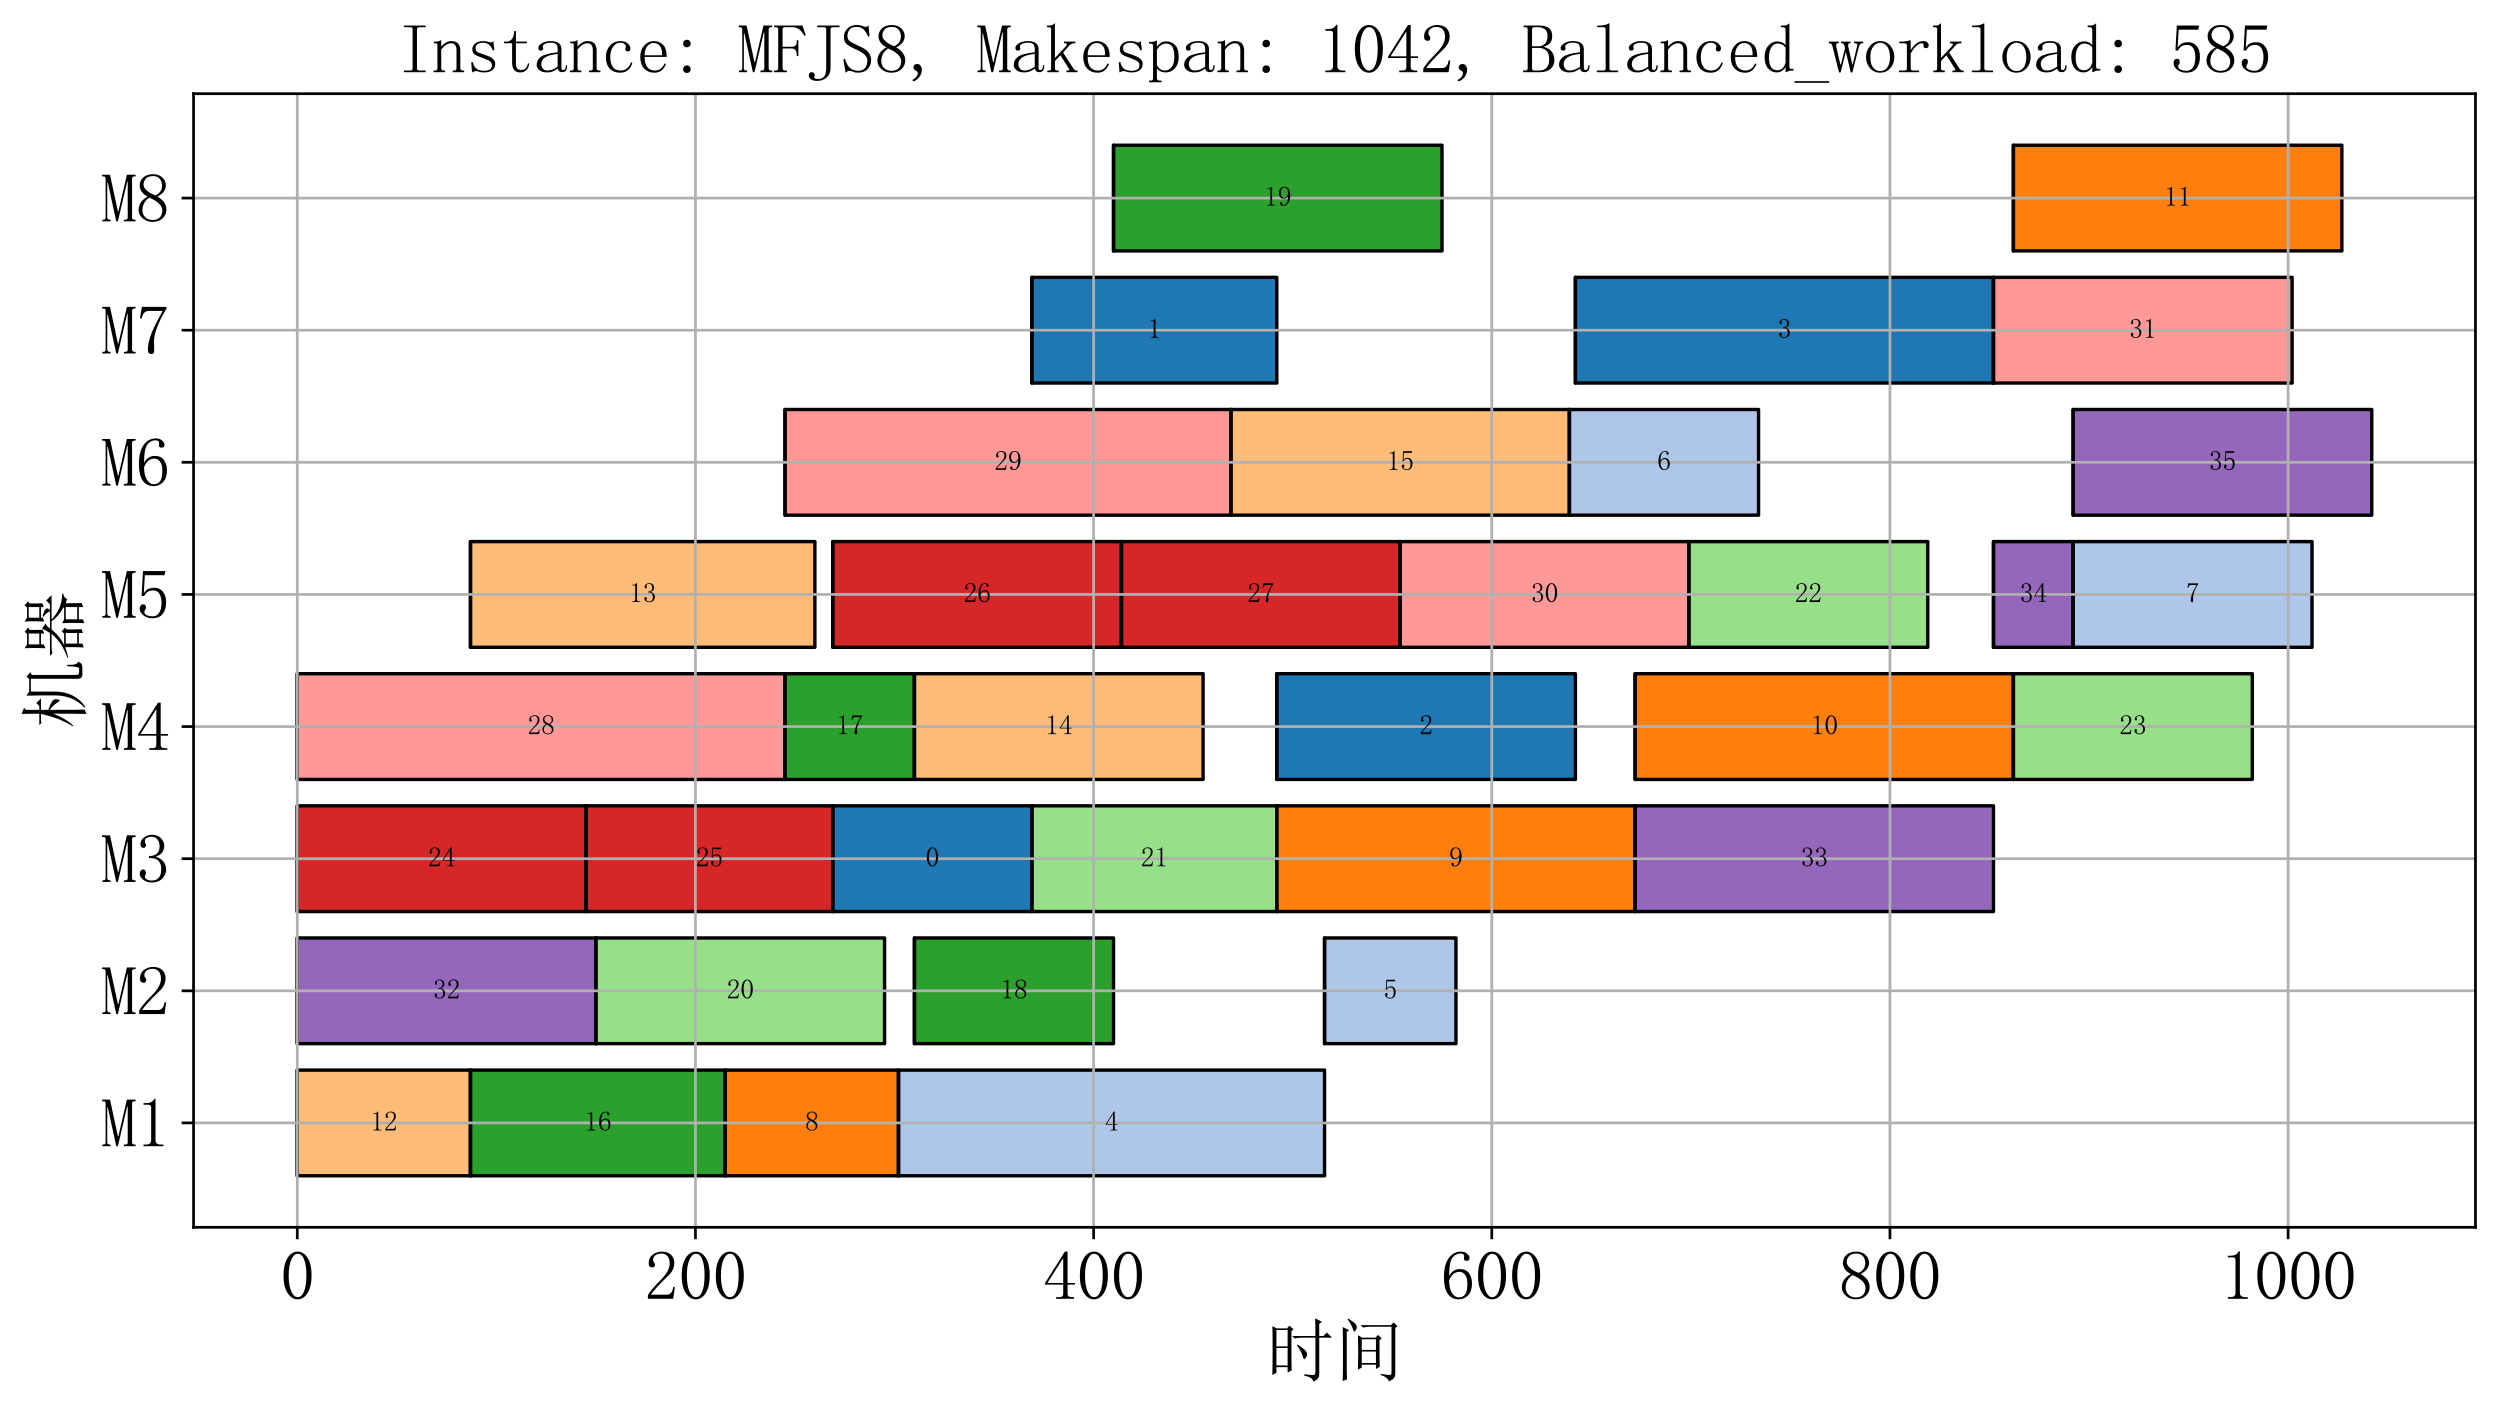 <?xml version="1.0" encoding="utf-8" standalone="no"?>
<!DOCTYPE svg PUBLIC "-//W3C//DTD SVG 1.1//EN"
  "http://www.w3.org/Graphics/SVG/1.1/DTD/svg11.dtd">
<svg xmlns:xlink="http://www.w3.org/1999/xlink" width="733.594pt" height="413.337pt" viewBox="0 0 733.594 413.337" xmlns="http://www.w3.org/2000/svg" version="1.1">
 <defs>
  <style type="text/css">*{stroke-linejoin: round; stroke-linecap: butt}</style>
 </defs>
 <g id="figure_1">
  <g id="patch_1">
   <path d="M 0 413.337 
L 733.594 413.337 
L 733.594 0 
L 0 0 
z
" style="fill: #ffffff"/>
  </g>
  <g id="axes_1">
   <g id="patch_2">
    <path d="M 56.794 360.137 
L 726.394 360.137 
L 726.394 27.497 
L 56.794 27.497 
z
" style="fill: #ffffff"/>
   </g>
   <g id="PolyCollection_1">
    <defs>
     <path id="mf762b3c522" d="M 87.23 -68.32 
L 87.23 -99.335 
L 138.055 -99.335 
L 138.055 -68.32 
z
" style="stroke: #000000"/>
    </defs>
    <g clip-path="url(#p813bbd1f13)">
     <use xlink:href="#mf762b3c522" x="0" y="413.337" style="fill: #ffbb78; stroke: #000000"/>
    </g>
   </g>
   <g id="PolyCollection_2">
    <path d="M 87.23 345.017 
L 87.23 314.001 
L 87.23 314.001 
L 87.23 345.017 
z
" clip-path="url(#p813bbd1f13)" style="fill: url(#hcc5e030f06); stroke: #000000"/>
   </g>
   <g id="PolyCollection_3">
    <defs>
     <path id="md6ef13e584" d="M 138.055 -68.32 
L 138.055 -99.335 
L 212.831 -99.335 
L 212.831 -68.32 
z
" style="stroke: #000000"/>
    </defs>
    <g clip-path="url(#p813bbd1f13)">
     <use xlink:href="#md6ef13e584" x="0" y="413.337" style="fill: #2ca02c; stroke: #000000"/>
    </g>
   </g>
   <g id="PolyCollection_4">
    <path d="M 138.055 345.017 
L 138.055 314.001 
L 138.055 314.001 
L 138.055 345.017 
z
" clip-path="url(#p813bbd1f13)" style="fill: url(#hcc5e030f06); stroke: #000000"/>
   </g>
   <g id="PolyCollection_5">
    <defs>
     <path id="mbcc083da38" d="M 212.831 -68.32 
L 212.831 -99.335 
L 263.656 -99.335 
L 263.656 -68.32 
z
" style="stroke: #000000"/>
    </defs>
    <g clip-path="url(#p813bbd1f13)">
     <use xlink:href="#mbcc083da38" x="0" y="413.337" style="fill: #ff7f0e; stroke: #000000"/>
    </g>
   </g>
   <g id="PolyCollection_6">
    <path d="M 212.831 345.017 
L 212.831 314.001 
L 212.831 314.001 
L 212.831 345.017 
z
" clip-path="url(#p813bbd1f13)" style="fill: url(#hcc5e030f06); stroke: #000000"/>
   </g>
   <g id="PolyCollection_7">
    <defs>
     <path id="m9d09e575b6" d="M 263.656 -68.32 
L 263.656 -99.335 
L 388.673 -99.335 
L 388.673 -68.32 
z
" style="stroke: #000000"/>
    </defs>
    <g clip-path="url(#p813bbd1f13)">
     <use xlink:href="#m9d09e575b6" x="0" y="413.337" style="fill: #aec7e8; stroke: #000000"/>
    </g>
   </g>
   <g id="PolyCollection_8">
    <path d="M 263.656 345.017 
L 263.656 314.001 
L 263.656 314.001 
L 263.656 345.017 
z
" clip-path="url(#p813bbd1f13)" style="fill: url(#hcc5e030f06); stroke: #000000"/>
   </g>
   <g id="PolyCollection_9">
    <defs>
     <path id="mab5d087923" d="M 87.23 -107.089 
L 87.23 -138.105 
L 174.859 -138.105 
L 174.859 -107.089 
z
" style="stroke: #000000"/>
    </defs>
    <g clip-path="url(#p813bbd1f13)">
     <use xlink:href="#mab5d087923" x="0" y="413.337" style="fill: #9467bd; stroke: #000000"/>
    </g>
   </g>
   <g id="PolyCollection_10">
    <path d="M 87.23 306.248 
L 87.23 275.232 
L 87.23 275.232 
L 87.23 306.248 
z
" clip-path="url(#p813bbd1f13)" style="fill: url(#hcc5e030f06); stroke: #000000"/>
   </g>
   <g id="PolyCollection_11">
    <defs>
     <path id="m4a0ee57be8" d="M 174.859 -107.089 
L 174.859 -138.105 
L 259.567 -138.105 
L 259.567 -107.089 
z
" style="stroke: #000000"/>
    </defs>
    <g clip-path="url(#p813bbd1f13)">
     <use xlink:href="#m4a0ee57be8" x="0" y="413.337" style="fill: #98df8a; stroke: #000000"/>
    </g>
   </g>
   <g id="PolyCollection_12">
    <path d="M 174.859 306.248 
L 174.859 275.232 
L 174.859 275.232 
L 174.859 306.248 
z
" clip-path="url(#p813bbd1f13)" style="fill: url(#hcc5e030f06); stroke: #000000"/>
   </g>
   <g id="PolyCollection_13">
    <defs>
     <path id="m29071caca5" d="M 268.329 -107.089 
L 268.329 -138.105 
L 326.749 -138.105 
L 326.749 -107.089 
z
" style="stroke: #000000"/>
    </defs>
    <g clip-path="url(#p813bbd1f13)">
     <use xlink:href="#m29071caca5" x="0" y="413.337" style="fill: #2ca02c; stroke: #000000"/>
    </g>
   </g>
   <g id="PolyCollection_14">
    <path d="M 268.329 306.248 
L 268.329 275.232 
L 268.329 275.232 
L 268.329 306.248 
z
" clip-path="url(#p813bbd1f13)" style="fill: url(#hcc5e030f06); stroke: #000000"/>
   </g>
   <g id="PolyCollection_15">
    <defs>
     <path id="m7b7d5d4f21" d="M 388.673 -107.089 
L 388.673 -138.105 
L 427.229 -138.105 
L 427.229 -107.089 
z
" style="stroke: #000000"/>
    </defs>
    <g clip-path="url(#p813bbd1f13)">
     <use xlink:href="#m7b7d5d4f21" x="0" y="413.337" style="fill: #aec7e8; stroke: #000000"/>
    </g>
   </g>
   <g id="PolyCollection_16">
    <path d="M 388.673 306.248 
L 388.673 275.232 
L 388.673 275.232 
L 388.673 306.248 
z
" clip-path="url(#p813bbd1f13)" style="fill: url(#hcc5e030f06); stroke: #000000"/>
   </g>
   <g id="PolyCollection_17">
    <defs>
     <path id="mdc8a509d87" d="M 87.23 -145.858 
L 87.23 -176.874 
L 171.938 -176.874 
L 171.938 -145.858 
z
" style="stroke: #000000"/>
    </defs>
    <g clip-path="url(#p813bbd1f13)">
     <use xlink:href="#mdc8a509d87" x="0" y="413.337" style="fill: #d62728; stroke: #000000"/>
    </g>
   </g>
   <g id="PolyCollection_18">
    <path d="M 87.23 267.478 
L 87.23 236.463 
L 87.23 236.463 
L 87.23 267.478 
z
" clip-path="url(#p813bbd1f13)" style="fill: url(#hcc5e030f06); stroke: #000000"/>
   </g>
   <g id="PolyCollection_19">
    <defs>
     <path id="m63411b114e" d="M 171.938 -145.858 
L 171.938 -176.874 
L 244.378 -176.874 
L 244.378 -145.858 
z
" style="stroke: #000000"/>
    </defs>
    <g clip-path="url(#p813bbd1f13)">
     <use xlink:href="#m63411b114e" x="0" y="413.337" style="fill: #d62728; stroke: #000000"/>
    </g>
   </g>
   <g id="PolyCollection_20">
    <path d="M 171.938 267.478 
L 171.938 236.463 
L 171.938 236.463 
L 171.938 267.478 
z
" clip-path="url(#p813bbd1f13)" style="fill: url(#hcc5e030f06); stroke: #000000"/>
   </g>
   <g id="PolyCollection_21">
    <defs>
     <path id="m63f6ac99c4" d="M 244.378 -145.858 
L 244.378 -176.874 
L 302.797 -176.874 
L 302.797 -145.858 
z
" style="stroke: #000000"/>
    </defs>
    <g clip-path="url(#p813bbd1f13)">
     <use xlink:href="#m63f6ac99c4" x="0" y="413.337" style="fill: #1f77b4; stroke: #000000"/>
    </g>
   </g>
   <g id="PolyCollection_22">
    <path d="M 244.378 267.478 
L 244.378 236.463 
L 244.378 236.463 
L 244.378 267.478 
z
" clip-path="url(#p813bbd1f13)" style="fill: url(#hcc5e030f06); stroke: #000000"/>
   </g>
   <g id="PolyCollection_23">
    <defs>
     <path id="m259bd6616a" d="M 302.797 -145.858 
L 302.797 -176.874 
L 374.652 -176.874 
L 374.652 -145.858 
z
" style="stroke: #000000"/>
    </defs>
    <g clip-path="url(#p813bbd1f13)">
     <use xlink:href="#m259bd6616a" x="0" y="413.337" style="fill: #98df8a; stroke: #000000"/>
    </g>
   </g>
   <g id="PolyCollection_24">
    <path d="M 302.797 267.478 
L 302.797 236.463 
L 302.797 236.463 
L 302.797 267.478 
z
" clip-path="url(#p813bbd1f13)" style="fill: url(#hcc5e030f06); stroke: #000000"/>
   </g>
   <g id="PolyCollection_25">
    <defs>
     <path id="m71d937e344" d="M 374.652 -145.858 
L 374.652 -176.874 
L 479.807 -176.874 
L 479.807 -145.858 
z
" style="stroke: #000000"/>
    </defs>
    <g clip-path="url(#p813bbd1f13)">
     <use xlink:href="#m71d937e344" x="0" y="413.337" style="fill: #ff7f0e; stroke: #000000"/>
    </g>
   </g>
   <g id="PolyCollection_26">
    <path d="M 374.652 267.478 
L 374.652 236.463 
L 374.652 236.463 
L 374.652 267.478 
z
" clip-path="url(#p813bbd1f13)" style="fill: url(#hcc5e030f06); stroke: #000000"/>
   </g>
   <g id="PolyCollection_27">
    <defs>
     <path id="mce138c0726" d="M 479.807 -145.858 
L 479.807 -176.874 
L 584.961 -176.874 
L 584.961 -145.858 
z
" style="stroke: #000000"/>
    </defs>
    <g clip-path="url(#p813bbd1f13)">
     <use xlink:href="#mce138c0726" x="0" y="413.337" style="fill: #9467bd; stroke: #000000"/>
    </g>
   </g>
   <g id="PolyCollection_28">
    <path d="M 479.807 267.478 
L 479.807 236.463 
L 479.807 236.463 
L 479.807 267.478 
z
" clip-path="url(#p813bbd1f13)" style="fill: url(#hcc5e030f06); stroke: #000000"/>
   </g>
   <g id="PolyCollection_29">
    <defs>
     <path id="m15e04ee682" d="M 87.23 -184.628 
L 87.23 -215.643 
L 230.357 -215.643 
L 230.357 -184.628 
z
" style="stroke: #000000"/>
    </defs>
    <g clip-path="url(#p813bbd1f13)">
     <use xlink:href="#m15e04ee682" x="0" y="413.337" style="fill: #ff9896; stroke: #000000"/>
    </g>
   </g>
   <g id="PolyCollection_30">
    <path d="M 87.23 228.709 
L 87.23 197.694 
L 87.23 197.694 
L 87.23 228.709 
z
" clip-path="url(#p813bbd1f13)" style="fill: url(#hcc5e030f06); stroke: #000000"/>
   </g>
   <g id="PolyCollection_31">
    <defs>
     <path id="m7d8ce35744" d="M 230.357 -184.628 
L 230.357 -215.643 
L 268.329 -215.643 
L 268.329 -184.628 
z
" style="stroke: #000000"/>
    </defs>
    <g clip-path="url(#p813bbd1f13)">
     <use xlink:href="#m7d8ce35744" x="0" y="413.337" style="fill: #2ca02c; stroke: #000000"/>
    </g>
   </g>
   <g id="PolyCollection_32">
    <path d="M 230.357 228.709 
L 230.357 197.694 
L 230.357 197.694 
L 230.357 228.709 
z
" clip-path="url(#p813bbd1f13)" style="fill: url(#hcc5e030f06); stroke: #000000"/>
   </g>
   <g id="PolyCollection_33">
    <defs>
     <path id="m28cd53599c" d="M 268.329 -184.628 
L 268.329 -215.643 
L 353.037 -215.643 
L 353.037 -184.628 
z
" style="stroke: #000000"/>
    </defs>
    <g clip-path="url(#p813bbd1f13)">
     <use xlink:href="#m28cd53599c" x="0" y="413.337" style="fill: #ffbb78; stroke: #000000"/>
    </g>
   </g>
   <g id="PolyCollection_34">
    <path d="M 268.329 228.709 
L 268.329 197.694 
L 268.329 197.694 
L 268.329 228.709 
z
" clip-path="url(#p813bbd1f13)" style="fill: url(#hcc5e030f06); stroke: #000000"/>
   </g>
   <g id="PolyCollection_35">
    <defs>
     <path id="ma05e4d574c" d="M 374.652 -184.628 
L 374.652 -215.643 
L 462.281 -215.643 
L 462.281 -184.628 
z
" style="stroke: #000000"/>
    </defs>
    <g clip-path="url(#p813bbd1f13)">
     <use xlink:href="#ma05e4d574c" x="0" y="413.337" style="fill: #1f77b4; stroke: #000000"/>
    </g>
   </g>
   <g id="PolyCollection_36">
    <path d="M 374.652 228.709 
L 374.652 197.694 
L 374.652 197.694 
L 374.652 228.709 
z
" clip-path="url(#p813bbd1f13)" style="fill: url(#hcc5e030f06); stroke: #000000"/>
   </g>
   <g id="PolyCollection_37">
    <defs>
     <path id="m4feeb0961d" d="M 479.807 -184.628 
L 479.807 -215.643 
L 590.803 -215.643 
L 590.803 -184.628 
z
" style="stroke: #000000"/>
    </defs>
    <g clip-path="url(#p813bbd1f13)">
     <use xlink:href="#m4feeb0961d" x="0" y="413.337" style="fill: #ff7f0e; stroke: #000000"/>
    </g>
   </g>
   <g id="PolyCollection_38">
    <path d="M 479.807 228.709 
L 479.807 197.694 
L 479.807 197.694 
L 479.807 228.709 
z
" clip-path="url(#p813bbd1f13)" style="fill: url(#hcc5e030f06); stroke: #000000"/>
   </g>
   <g id="PolyCollection_39">
    <defs>
     <path id="md65cfb1c81" d="M 590.803 -184.628 
L 590.803 -215.643 
L 660.906 -215.643 
L 660.906 -184.628 
z
" style="stroke: #000000"/>
    </defs>
    <g clip-path="url(#p813bbd1f13)">
     <use xlink:href="#md65cfb1c81" x="0" y="413.337" style="fill: #98df8a; stroke: #000000"/>
    </g>
   </g>
   <g id="PolyCollection_40">
    <path d="M 590.803 228.709 
L 590.803 197.694 
L 590.803 197.694 
L 590.803 228.709 
z
" clip-path="url(#p813bbd1f13)" style="fill: url(#hcc5e030f06); stroke: #000000"/>
   </g>
   <g id="PolyCollection_41">
    <defs>
     <path id="m15b405cc11" d="M 138.055 -223.397 
L 138.055 -254.412 
L 239.12 -254.412 
L 239.12 -223.397 
z
" style="stroke: #000000"/>
    </defs>
    <g clip-path="url(#p813bbd1f13)">
     <use xlink:href="#m15b405cc11" x="0" y="413.337" style="fill: #ffbb78; stroke: #000000"/>
    </g>
   </g>
   <g id="PolyCollection_42">
    <path d="M 138.055 189.94 
L 138.055 158.925 
L 138.055 158.925 
L 138.055 189.94 
z
" clip-path="url(#p813bbd1f13)" style="fill: url(#hcc5e030f06); stroke: #000000"/>
   </g>
   <g id="PolyCollection_43">
    <defs>
     <path id="m24ec8be1c7" d="M 244.378 -223.397 
L 244.378 -254.412 
L 329.085 -254.412 
L 329.085 -223.397 
z
" style="stroke: #000000"/>
    </defs>
    <g clip-path="url(#p813bbd1f13)">
     <use xlink:href="#m24ec8be1c7" x="0" y="413.337" style="fill: #d62728; stroke: #000000"/>
    </g>
   </g>
   <g id="PolyCollection_44">
    <path d="M 244.378 189.94 
L 244.378 158.925 
L 244.378 158.925 
L 244.378 189.94 
z
" clip-path="url(#p813bbd1f13)" style="fill: url(#hcc5e030f06); stroke: #000000"/>
   </g>
   <g id="PolyCollection_45">
    <defs>
     <path id="maa65caecaa" d="M 329.085 -223.397 
L 329.085 -254.412 
L 410.872 -254.412 
L 410.872 -223.397 
z
" style="stroke: #000000"/>
    </defs>
    <g clip-path="url(#p813bbd1f13)">
     <use xlink:href="#maa65caecaa" x="0" y="413.337" style="fill: #d62728; stroke: #000000"/>
    </g>
   </g>
   <g id="PolyCollection_46">
    <path d="M 329.085 189.94 
L 329.085 158.925 
L 329.085 158.925 
L 329.085 189.94 
z
" clip-path="url(#p813bbd1f13)" style="fill: url(#hcc5e030f06); stroke: #000000"/>
   </g>
   <g id="PolyCollection_47">
    <defs>
     <path id="m3e07410e2d" d="M 410.872 -223.397 
L 410.872 -254.412 
L 495.58 -254.412 
L 495.58 -223.397 
z
" style="stroke: #000000"/>
    </defs>
    <g clip-path="url(#p813bbd1f13)">
     <use xlink:href="#m3e07410e2d" x="0" y="413.337" style="fill: #ff9896; stroke: #000000"/>
    </g>
   </g>
   <g id="PolyCollection_48">
    <path d="M 410.872 189.94 
L 410.872 158.925 
L 410.872 158.925 
L 410.872 189.94 
z
" clip-path="url(#p813bbd1f13)" style="fill: url(#hcc5e030f06); stroke: #000000"/>
   </g>
   <g id="PolyCollection_49">
    <defs>
     <path id="m0c6ee798c3" d="M 495.58 -223.397 
L 495.58 -254.412 
L 565.683 -254.412 
L 565.683 -223.397 
z
" style="stroke: #000000"/>
    </defs>
    <g clip-path="url(#p813bbd1f13)">
     <use xlink:href="#m0c6ee798c3" x="0" y="413.337" style="fill: #98df8a; stroke: #000000"/>
    </g>
   </g>
   <g id="PolyCollection_50">
    <path d="M 495.58 189.94 
L 495.58 158.925 
L 495.58 158.925 
L 495.58 189.94 
z
" clip-path="url(#p813bbd1f13)" style="fill: url(#hcc5e030f06); stroke: #000000"/>
   </g>
   <g id="PolyCollection_51">
    <defs>
     <path id="m1ecc0c98f1" d="M 584.961 -223.397 
L 584.961 -254.412 
L 608.329 -254.412 
L 608.329 -223.397 
z
" style="stroke: #000000"/>
    </defs>
    <g clip-path="url(#p813bbd1f13)">
     <use xlink:href="#m1ecc0c98f1" x="0" y="413.337" style="fill: #9467bd; stroke: #000000"/>
    </g>
   </g>
   <g id="PolyCollection_52">
    <path d="M 584.961 189.94 
L 584.961 158.925 
L 584.961 158.925 
L 584.961 189.94 
z
" clip-path="url(#p813bbd1f13)" style="fill: url(#hcc5e030f06); stroke: #000000"/>
   </g>
   <g id="PolyCollection_53">
    <defs>
     <path id="m2cdf471905" d="M 608.329 -223.397 
L 608.329 -254.412 
L 678.432 -254.412 
L 678.432 -223.397 
z
" style="stroke: #000000"/>
    </defs>
    <g clip-path="url(#p813bbd1f13)">
     <use xlink:href="#m2cdf471905" x="0" y="413.337" style="fill: #aec7e8; stroke: #000000"/>
    </g>
   </g>
   <g id="PolyCollection_54">
    <path d="M 608.329 189.94 
L 608.329 158.925 
L 608.329 158.925 
L 608.329 189.94 
z
" clip-path="url(#p813bbd1f13)" style="fill: url(#hcc5e030f06); stroke: #000000"/>
   </g>
   <g id="PolyCollection_55">
    <defs>
     <path id="m671046a605" d="M 230.357 -262.166 
L 230.357 -293.182 
L 361.216 -293.182 
L 361.216 -262.166 
z
" style="stroke: #000000"/>
    </defs>
    <g clip-path="url(#p813bbd1f13)">
     <use xlink:href="#m671046a605" x="0" y="413.337" style="fill: #ff9896; stroke: #000000"/>
    </g>
   </g>
   <g id="PolyCollection_56">
    <path d="M 230.357 151.171 
L 230.357 120.155 
L 230.357 120.155 
L 230.357 151.171 
z
" clip-path="url(#p813bbd1f13)" style="fill: url(#hcc5e030f06); stroke: #000000"/>
   </g>
   <g id="PolyCollection_57">
    <defs>
     <path id="ma045c5c950" d="M 361.216 -262.166 
L 361.216 -293.182 
L 460.528 -293.182 
L 460.528 -262.166 
z
" style="stroke: #000000"/>
    </defs>
    <g clip-path="url(#p813bbd1f13)">
     <use xlink:href="#ma045c5c950" x="0" y="413.337" style="fill: #ffbb78; stroke: #000000"/>
    </g>
   </g>
   <g id="PolyCollection_58">
    <path d="M 361.216 151.171 
L 361.216 120.155 
L 361.216 120.155 
L 361.216 151.171 
z
" clip-path="url(#p813bbd1f13)" style="fill: url(#hcc5e030f06); stroke: #000000"/>
   </g>
   <g id="PolyCollection_59">
    <defs>
     <path id="me3445f9824" d="M 460.528 -262.166 
L 460.528 -293.182 
L 516.026 -293.182 
L 516.026 -262.166 
z
" style="stroke: #000000"/>
    </defs>
    <g clip-path="url(#p813bbd1f13)">
     <use xlink:href="#me3445f9824" x="0" y="413.337" style="fill: #aec7e8; stroke: #000000"/>
    </g>
   </g>
   <g id="PolyCollection_60">
    <path d="M 460.528 151.171 
L 460.528 120.155 
L 460.528 120.155 
L 460.528 151.171 
z
" clip-path="url(#p813bbd1f13)" style="fill: url(#hcc5e030f06); stroke: #000000"/>
   </g>
   <g id="PolyCollection_61">
    <defs>
     <path id="md26bfaac50" d="M 608.329 -262.166 
L 608.329 -293.182 
L 695.957 -293.182 
L 695.957 -262.166 
z
" style="stroke: #000000"/>
    </defs>
    <g clip-path="url(#p813bbd1f13)">
     <use xlink:href="#md26bfaac50" x="0" y="413.337" style="fill: #9467bd; stroke: #000000"/>
    </g>
   </g>
   <g id="PolyCollection_62">
    <path d="M 608.329 151.171 
L 608.329 120.155 
L 608.329 120.155 
L 608.329 151.171 
z
" clip-path="url(#p813bbd1f13)" style="fill: url(#hcc5e030f06); stroke: #000000"/>
   </g>
   <g id="PolyCollection_63">
    <defs>
     <path id="m9d1d4b9db8" d="M 302.797 -300.935 
L 302.797 -331.951 
L 374.652 -331.951 
L 374.652 -300.935 
z
" style="stroke: #000000"/>
    </defs>
    <g clip-path="url(#p813bbd1f13)">
     <use xlink:href="#m9d1d4b9db8" x="0" y="413.337" style="fill: #1f77b4; stroke: #000000"/>
    </g>
   </g>
   <g id="PolyCollection_64">
    <path d="M 302.797 112.401 
L 302.797 81.386 
L 302.797 81.386 
L 302.797 112.401 
z
" clip-path="url(#p813bbd1f13)" style="fill: url(#hcc5e030f06); stroke: #000000"/>
   </g>
   <g id="PolyCollection_65">
    <defs>
     <path id="m3114015cbe" d="M 462.281 -300.935 
L 462.281 -331.951 
L 584.961 -331.951 
L 584.961 -300.935 
z
" style="stroke: #000000"/>
    </defs>
    <g clip-path="url(#p813bbd1f13)">
     <use xlink:href="#m3114015cbe" x="0" y="413.337" style="fill: #1f77b4; stroke: #000000"/>
    </g>
   </g>
   <g id="PolyCollection_66">
    <path d="M 462.281 112.401 
L 462.281 81.386 
L 462.281 81.386 
L 462.281 112.401 
z
" clip-path="url(#p813bbd1f13)" style="fill: url(#hcc5e030f06); stroke: #000000"/>
   </g>
   <g id="PolyCollection_67">
    <defs>
     <path id="m2639698a7a" d="M 584.961 -300.935 
L 584.961 -331.951 
L 672.59 -331.951 
L 672.59 -300.935 
z
" style="stroke: #000000"/>
    </defs>
    <g clip-path="url(#p813bbd1f13)">
     <use xlink:href="#m2639698a7a" x="0" y="413.337" style="fill: #ff9896; stroke: #000000"/>
    </g>
   </g>
   <g id="PolyCollection_68">
    <path d="M 584.961 112.401 
L 584.961 81.386 
L 584.961 81.386 
L 584.961 112.401 
z
" clip-path="url(#p813bbd1f13)" style="fill: url(#hcc5e030f06); stroke: #000000"/>
   </g>
   <g id="PolyCollection_69">
    <defs>
     <path id="m6dcdf7be3e" d="M 326.749 -339.705 
L 326.749 -370.72 
L 423.14 -370.72 
L 423.14 -339.705 
z
" style="stroke: #000000"/>
    </defs>
    <g clip-path="url(#p813bbd1f13)">
     <use xlink:href="#m6dcdf7be3e" x="0" y="413.337" style="fill: #2ca02c; stroke: #000000"/>
    </g>
   </g>
   <g id="PolyCollection_70">
    <path d="M 326.749 73.632 
L 326.749 42.617 
L 326.749 42.617 
L 326.749 73.632 
z
" clip-path="url(#p813bbd1f13)" style="fill: url(#hcc5e030f06); stroke: #000000"/>
   </g>
   <g id="PolyCollection_71">
    <defs>
     <path id="ma4eef093df" d="M 590.803 -339.705 
L 590.803 -370.72 
L 687.195 -370.72 
L 687.195 -339.705 
z
" style="stroke: #000000"/>
    </defs>
    <g clip-path="url(#p813bbd1f13)">
     <use xlink:href="#ma4eef093df" x="0" y="413.337" style="fill: #ff7f0e; stroke: #000000"/>
    </g>
   </g>
   <g id="PolyCollection_72">
    <path d="M 590.803 73.632 
L 590.803 42.617 
L 590.803 42.617 
L 590.803 73.632 
z
" clip-path="url(#p813bbd1f13)" style="fill: url(#hcc5e030f06); stroke: #000000"/>
   </g>
   <g id="matplotlib.axis_1">
    <g id="xtick_1">
     <g id="line2d_1">
      <path d="M 87.23 360.137 
L 87.23 27.497 
" clip-path="url(#p813bbd1f13)" style="fill: none; stroke: #b0b0b0; stroke-width: 0.8; stroke-linecap: square"/>
     </g>
     <g id="line2d_2">
      <defs>
       <path id="m24e2692002" d="M 0 0 
L 0 3.5 
" style="stroke: #000000; stroke-width: 0.8"/>
      </defs>
      <g>
       <use xlink:href="#m24e2692002" x="87.23" y="360.137" style="stroke: #000000; stroke-width: 0.8"/>
      </g>
     </g>
     <g id="text_1">
      <!-- 0 -->
      <g transform="translate(82.23 381.434) scale(0.2 -0.2)">
       <defs>
        <path id="SimSun-30" d="M 1600 4225 
Q 1250 4225 1012 3687 
Q 775 3150 775 2250 
Q 775 1300 1012 775 
Q 1250 250 1600 250 
Q 1975 250 2187 775 
Q 2400 1300 2400 2250 
Q 2400 3150 2200 3687 
Q 2000 4225 1600 4225 
z
M 1600 50 
Q 1050 50 675 625 
Q 300 1200 300 2250 
Q 300 3225 662 3825 
Q 1025 4425 1600 4425 
Q 2150 4425 2512 3850 
Q 2875 3275 2875 2250 
Q 2875 1225 2512 637 
Q 2150 50 1600 50 
z
" transform="scale(0.016)"/>
       </defs>
       <use xlink:href="#SimSun-30"/>
      </g>
     </g>
    </g>
    <g id="xtick_2">
     <g id="line2d_3">
      <path d="M 204.068 360.137 
L 204.068 27.497 
" clip-path="url(#p813bbd1f13)" style="fill: none; stroke: #b0b0b0; stroke-width: 0.8; stroke-linecap: square"/>
     </g>
     <g id="line2d_4">
      <g>
       <use xlink:href="#m24e2692002" x="204.068" y="360.137" style="stroke: #000000; stroke-width: 0.8"/>
      </g>
     </g>
     <g id="text_2">
      <!-- 200 -->
      <g transform="translate(189.068 381.434) scale(0.2 -0.2)">
       <defs>
        <path id="SimSun-32" d="M 2325 3325 
Q 2325 3775 2125 4012 
Q 1925 4250 1525 4250 
Q 1225 4250 1012 4087 
Q 800 3925 800 3675 
Q 800 3525 900 3425 
Q 975 3325 975 3225 
Q 975 3100 912 3037 
Q 850 2975 725 2975 
Q 575 2975 487 3062 
Q 400 3150 400 3350 
Q 400 3875 775 4150 
Q 1150 4425 1575 4425 
Q 2175 4425 2462 4125 
Q 2750 3825 2750 3375 
Q 2750 3075 2612 2775 
Q 2475 2475 2175 2200 
Q 1450 1500 1062 1062 
Q 675 625 600 475 
L 2075 475 
Q 2300 475 2450 650 
Q 2600 825 2650 1175 
L 2800 1175 
L 2650 100 
L 325 100 
L 325 425 
Q 450 650 737 1000 
Q 1025 1350 1500 1825 
Q 1925 2250 2125 2625 
Q 2325 3000 2325 3325 
z
" transform="scale(0.016)"/>
       </defs>
       <use xlink:href="#SimSun-32"/>
       <use xlink:href="#SimSun-30" x="50"/>
       <use xlink:href="#SimSun-30" x="100"/>
      </g>
     </g>
    </g>
    <g id="xtick_3">
     <g id="line2d_5">
      <path d="M 320.907 360.137 
L 320.907 27.497 
" clip-path="url(#p813bbd1f13)" style="fill: none; stroke: #b0b0b0; stroke-width: 0.8; stroke-linecap: square"/>
     </g>
     <g id="line2d_6">
      <g>
       <use xlink:href="#m24e2692002" x="320.907" y="360.137" style="stroke: #000000; stroke-width: 0.8"/>
      </g>
     </g>
     <g id="text_3">
      <!-- 400 -->
      <g transform="translate(305.907 381.434) scale(0.2 -0.2)">
       <defs>
        <path id="SimSun-34" d="M 2300 575 
Q 2300 400 2400 325 
Q 2500 250 2675 250 
L 2900 250 
L 2900 100 
L 1250 100 
L 1250 250 
L 1525 250 
Q 1725 250 1812 325 
Q 1900 400 1900 575 
L 1900 1400 
L 225 1400 
L 225 1525 
L 2050 4425 
L 2300 4425 
L 2300 1550 
L 2975 1550 
L 2975 1400 
L 2300 1400 
L 2300 575 
z
M 1875 3800 
L 450 1550 
L 1900 1550 
L 1900 3800 
L 1875 3800 
z
" transform="scale(0.016)"/>
       </defs>
       <use xlink:href="#SimSun-34"/>
       <use xlink:href="#SimSun-30" x="50"/>
       <use xlink:href="#SimSun-30" x="100"/>
      </g>
     </g>
    </g>
    <g id="xtick_4">
     <g id="line2d_7">
      <path d="M 437.745 360.137 
L 437.745 27.497 
" clip-path="url(#p813bbd1f13)" style="fill: none; stroke: #b0b0b0; stroke-width: 0.8; stroke-linecap: square"/>
     </g>
     <g id="line2d_8">
      <g>
       <use xlink:href="#m24e2692002" x="437.745" y="360.137" style="stroke: #000000; stroke-width: 0.8"/>
      </g>
     </g>
     <g id="text_4">
      <!-- 600 -->
      <g transform="translate(422.745 381.434) scale(0.2 -0.2)">
       <defs>
        <path id="SimSun-36" d="M 775 1800 
Q 775 1050 1037 637 
Q 1300 225 1675 225 
Q 2050 225 2250 500 
Q 2450 775 2450 1525 
Q 2450 2025 2237 2300 
Q 2025 2575 1725 2575 
Q 1450 2575 1212 2412 
Q 975 2250 775 1800 
z
M 1750 2825 
Q 2350 2825 2612 2425 
Q 2875 2025 2875 1525 
Q 2875 775 2512 412 
Q 2150 50 1675 50 
Q 1000 50 650 562 
Q 300 1075 300 2050 
Q 300 3200 725 3812 
Q 1150 4425 1875 4425 
Q 2225 4425 2437 4225 
Q 2650 4025 2650 3875 
Q 2650 3725 2587 3650 
Q 2525 3575 2375 3575 
Q 2250 3575 2187 3637 
Q 2125 3700 2125 3825 
Q 2125 3875 2150 3925 
Q 2150 3975 2150 4025 
Q 2150 4125 2075 4187 
Q 2000 4250 1800 4250 
Q 1375 4250 1075 3862 
Q 775 3475 775 2175 
Q 925 2500 1187 2662 
Q 1450 2825 1750 2825 
z
" transform="scale(0.016)"/>
       </defs>
       <use xlink:href="#SimSun-36"/>
       <use xlink:href="#SimSun-30" x="50"/>
       <use xlink:href="#SimSun-30" x="100"/>
      </g>
     </g>
    </g>
    <g id="xtick_5">
     <g id="line2d_9">
      <path d="M 554.583 360.137 
L 554.583 27.497 
" clip-path="url(#p813bbd1f13)" style="fill: none; stroke: #b0b0b0; stroke-width: 0.8; stroke-linecap: square"/>
     </g>
     <g id="line2d_10">
      <g>
       <use xlink:href="#m24e2692002" x="554.583" y="360.137" style="stroke: #000000; stroke-width: 0.8"/>
      </g>
     </g>
     <g id="text_5">
      <!-- 800 -->
      <g transform="translate(539.583 381.434) scale(0.2 -0.2)">
       <defs>
        <path id="SimSun-38" d="M 625 1125 
Q 625 725 887 475 
Q 1150 225 1550 225 
Q 2025 225 2237 475 
Q 2450 725 2450 1100 
Q 2450 1425 2150 1725 
Q 1850 2025 1250 2275 
Q 950 2075 787 1775 
Q 625 1475 625 1125 
z
M 2825 1175 
Q 2825 700 2475 375 
Q 2125 50 1550 50 
Q 1025 50 650 375 
Q 275 700 275 1125 
Q 275 1550 487 1850 
Q 700 2150 1100 2375 
Q 750 2550 562 2812 
Q 375 3075 375 3400 
Q 375 3825 700 4125 
Q 1025 4425 1600 4425 
Q 2125 4425 2450 4125 
Q 2775 3825 2775 3400 
Q 2775 3100 2587 2837 
Q 2400 2575 2000 2375 
Q 2425 2125 2625 1825 
Q 2825 1525 2825 1175 
z
M 2425 3375 
Q 2425 3725 2225 3987 
Q 2025 4250 1600 4250 
Q 1125 4250 925 4000 
Q 725 3750 725 3475 
Q 725 3200 1012 2937 
Q 1300 2675 1825 2475 
Q 2125 2625 2275 2850 
Q 2425 3075 2425 3375 
z
" transform="scale(0.016)"/>
       </defs>
       <use xlink:href="#SimSun-38"/>
       <use xlink:href="#SimSun-30" x="50"/>
       <use xlink:href="#SimSun-30" x="100"/>
      </g>
     </g>
    </g>
    <g id="xtick_6">
     <g id="line2d_11">
      <path d="M 671.421 360.137 
L 671.421 27.497 
" clip-path="url(#p813bbd1f13)" style="fill: none; stroke: #b0b0b0; stroke-width: 0.8; stroke-linecap: square"/>
     </g>
     <g id="line2d_12">
      <g>
       <use xlink:href="#m24e2692002" x="671.421" y="360.137" style="stroke: #000000; stroke-width: 0.8"/>
      </g>
     </g>
     <g id="text_6">
      <!-- 1000 -->
      <g transform="translate(651.421 381.434) scale(0.2 -0.2)">
       <defs>
        <path id="SimSun-31" d="M 1825 4450 
L 1825 650 
Q 1825 450 1950 350 
Q 2075 250 2300 250 
L 2550 250 
L 2550 100 
L 725 100 
L 725 250 
L 950 250 
Q 1200 250 1312 350 
Q 1425 450 1425 650 
L 1425 3675 
Q 1425 3775 1362 3837 
Q 1300 3900 1175 3900 
L 725 3900 
L 725 4050 
L 950 4050 
Q 1250 4050 1437 4150 
Q 1625 4250 1725 4450 
L 1825 4450 
z
" transform="scale(0.016)"/>
       </defs>
       <use xlink:href="#SimSun-31"/>
       <use xlink:href="#SimSun-30" x="50"/>
       <use xlink:href="#SimSun-30" x="100"/>
       <use xlink:href="#SimSun-30" x="150"/>
      </g>
     </g>
    </g>
    <g id="text_7">
     <!-- 时间 -->
     <g transform="translate(371.594 403.559) scale(0.2 -0.2)">
      <defs>
       <path id="SimSun-65f6" d="M 4500 3600 
Q 4500 4575 4475 5225 
L 5100 4900 
L 4850 4725 
L 4850 3600 
L 5225 3600 
L 5550 3925 
L 6025 3450 
L 4850 3450 
L 4850 100 
Q 4850 -375 4300 -575 
Q 4275 -200 3475 -25 
L 3475 100 
Q 4150 0 4325 25 
Q 4500 50 4500 325 
L 4500 3450 
L 3200 3450 
Q 2875 3450 2600 3375 
L 2375 3600 
L 4500 3600 
z
M 2875 2825 
Q 3525 2375 3637 2200 
Q 3750 2025 3750 1925 
Q 3750 1800 3637 1637 
Q 3525 1475 3475 1475 
Q 3400 1475 3325 1775 
Q 3200 2225 2800 2750 
L 2875 2825 
z
M 925 4150 
L 925 2650 
L 1950 2650 
L 1950 4150 
L 925 4150 
z
M 925 2500 
L 925 900 
L 1950 900 
L 1950 2500 
L 925 2500 
z
M 2300 2000 
Q 2300 800 2325 450 
L 1950 250 
L 1950 750 
L 925 750 
L 925 225 
L 550 25 
Q 575 825 575 2425 
Q 575 4025 550 4500 
L 950 4300 
L 1900 4300 
L 2100 4550 
L 2500 4225 
L 2300 4050 
L 2300 2000 
z
" transform="scale(0.016)"/>
       <path id="SimSun-95f4" d="M 2150 525 
Q 2175 1325 2175 2112 
Q 2175 2900 2150 3675 
L 2525 3450 
L 3750 3450 
L 4000 3700 
L 4325 3375 
L 4125 3200 
Q 4125 1550 4150 775 
L 3800 575 
L 3800 975 
L 2500 975 
L 2500 700 
L 2150 525 
z
M 2500 3300 
L 2500 2325 
L 3800 2325 
L 3800 3300 
L 2500 3300 
z
M 2500 2175 
L 2500 1125 
L 3800 1125 
L 3800 2175 
L 2500 2175 
z
M 1275 5200 
Q 1850 4825 1950 4675 
Q 2050 4525 2050 4425 
Q 2050 4275 1950 4137 
Q 1850 4000 1825 4000 
Q 1750 4000 1675 4275 
Q 1550 4650 1200 5125 
L 1275 5200 
z
M 1125 425 
Q 1125 25 1150 -375 
L 750 -525 
Q 775 -150 775 1950 
Q 775 4050 750 4425 
L 1350 4125 
L 1125 3975 
L 1125 425 
z
M 4225 125 
Q 5025 0 5125 37 
Q 5225 75 5225 250 
L 5225 4450 
L 3225 4450 
Q 2900 4450 2625 4375 
L 2400 4600 
L 5175 4600 
L 5425 4850 
L 5775 4500 
L 5575 4350 
L 5575 225 
Q 5575 -100 5462 -250 
Q 5350 -400 5000 -550 
Q 4800 -125 4225 25 
L 4225 125 
z
" transform="scale(0.016)"/>
      </defs>
      <use xlink:href="#SimSun-65f6"/>
      <use xlink:href="#SimSun-95f4" x="100"/>
     </g>
    </g>
   </g>
   <g id="matplotlib.axis_2">
    <g id="ytick_1">
     <g id="line2d_13">
      <path d="M 56.794 329.509 
L 726.394 329.509 
" clip-path="url(#p813bbd1f13)" style="fill: none; stroke: #b0b0b0; stroke-width: 0.8; stroke-linecap: square"/>
     </g>
     <g id="line2d_14">
      <defs>
       <path id="m47da920452" d="M 0 0 
L -3.5 0 
" style="stroke: #000000; stroke-width: 0.8"/>
      </defs>
      <g>
       <use xlink:href="#m47da920452" x="56.794" y="329.509" style="stroke: #000000; stroke-width: 0.8"/>
      </g>
     </g>
     <g id="text_8">
      <!-- M1 -->
      <g transform="translate(29.794 336.658) scale(0.2 -0.2)">
       <defs>
        <path id="SimSun-4d" d="M 2800 450 
Q 2800 350 2862 300 
Q 2925 250 3025 250 
L 3125 250 
L 3125 100 
L 2050 100 
L 2050 250 
L 2175 250 
Q 2300 250 2350 300 
Q 2400 350 2400 450 
L 2400 3725 
L 2350 3725 
L 1500 100 
L 1350 100 
L 575 3650 
L 525 3650 
L 525 450 
Q 525 350 587 300 
Q 650 250 750 250 
L 825 250 
L 825 100 
L 75 100 
L 75 250 
L 150 250 
Q 275 250 325 300 
Q 375 350 375 450 
L 375 4025 
Q 375 4125 325 4175 
Q 275 4225 150 4225 
L 50 4225 
L 50 4375 
L 775 4375 
L 1500 1025 
L 1550 1025 
L 2325 4375 
L 3125 4375 
L 3125 4225 
L 3025 4225 
Q 2925 4225 2862 4175 
Q 2800 4125 2800 4025 
L 2800 450 
z
" transform="scale(0.016)"/>
       </defs>
       <use xlink:href="#SimSun-4d"/>
       <use xlink:href="#SimSun-31" x="50"/>
      </g>
     </g>
    </g>
    <g id="ytick_2">
     <g id="line2d_15">
      <path d="M 56.794 290.74 
L 726.394 290.74 
" clip-path="url(#p813bbd1f13)" style="fill: none; stroke: #b0b0b0; stroke-width: 0.8; stroke-linecap: square"/>
     </g>
     <g id="line2d_16">
      <g>
       <use xlink:href="#m47da920452" x="56.794" y="290.74" style="stroke: #000000; stroke-width: 0.8"/>
      </g>
     </g>
     <g id="text_9">
      <!-- M2 -->
      <g transform="translate(29.794 297.888) scale(0.2 -0.2)">
       <use xlink:href="#SimSun-4d"/>
       <use xlink:href="#SimSun-32" x="50"/>
      </g>
     </g>
    </g>
    <g id="ytick_3">
     <g id="line2d_17">
      <path d="M 56.794 251.971 
L 726.394 251.971 
" clip-path="url(#p813bbd1f13)" style="fill: none; stroke: #b0b0b0; stroke-width: 0.8; stroke-linecap: square"/>
     </g>
     <g id="line2d_18">
      <g>
       <use xlink:href="#m47da920452" x="56.794" y="251.971" style="stroke: #000000; stroke-width: 0.8"/>
      </g>
     </g>
     <g id="text_10">
      <!-- M3 -->
      <g transform="translate(29.794 259.119) scale(0.2 -0.2)">
       <defs>
        <path id="SimSun-33" d="M 2800 1250 
Q 2800 775 2450 412 
Q 2100 50 1475 50 
Q 1025 50 700 300 
Q 375 550 375 875 
Q 375 1025 475 1137 
Q 575 1250 675 1250 
Q 825 1250 887 1137 
Q 950 1025 950 950 
Q 950 825 900 750 
Q 850 650 850 575 
Q 850 425 1037 325 
Q 1225 225 1450 225 
Q 1900 225 2125 487 
Q 2350 750 2350 1300 
Q 2350 1750 2112 2025 
Q 1875 2300 1225 2300 
L 1225 2475 
Q 1725 2475 1962 2712 
Q 2200 2950 2200 3375 
Q 2200 3725 2012 3987 
Q 1825 4250 1425 4250 
Q 1250 4250 1050 4162 
Q 850 4075 850 3875 
Q 850 3675 900 3625 
Q 950 3575 950 3500 
Q 950 3375 900 3300 
Q 850 3225 725 3225 
Q 625 3225 537 3300 
Q 450 3375 450 3575 
Q 450 3950 775 4187 
Q 1100 4425 1525 4425 
Q 2025 4425 2325 4112 
Q 2625 3800 2625 3450 
Q 2625 3075 2437 2812 
Q 2250 2550 1850 2425 
Q 2400 2225 2600 1900 
Q 2800 1575 2800 1250 
z
" transform="scale(0.016)"/>
       </defs>
       <use xlink:href="#SimSun-4d"/>
       <use xlink:href="#SimSun-33" x="50"/>
      </g>
     </g>
    </g>
    <g id="ytick_4">
     <g id="line2d_19">
      <path d="M 56.794 213.201 
L 726.394 213.201 
" clip-path="url(#p813bbd1f13)" style="fill: none; stroke: #b0b0b0; stroke-width: 0.8; stroke-linecap: square"/>
     </g>
     <g id="line2d_20">
      <g>
       <use xlink:href="#m47da920452" x="56.794" y="213.201" style="stroke: #000000; stroke-width: 0.8"/>
      </g>
     </g>
     <g id="text_11">
      <!-- M4 -->
      <g transform="translate(29.794 220.35) scale(0.2 -0.2)">
       <use xlink:href="#SimSun-4d"/>
       <use xlink:href="#SimSun-34" x="50"/>
      </g>
     </g>
    </g>
    <g id="ytick_5">
     <g id="line2d_21">
      <path d="M 56.794 174.432 
L 726.394 174.432 
" clip-path="url(#p813bbd1f13)" style="fill: none; stroke: #b0b0b0; stroke-width: 0.8; stroke-linecap: square"/>
     </g>
     <g id="line2d_22">
      <g>
       <use xlink:href="#m47da920452" x="56.794" y="174.432" style="stroke: #000000; stroke-width: 0.8"/>
      </g>
     </g>
     <g id="text_12">
      <!-- M5 -->
      <g transform="translate(29.794 181.581) scale(0.2 -0.2)">
       <defs>
        <path id="SimSun-35" d="M 1725 2850 
Q 2200 2850 2500 2487 
Q 2800 2125 2800 1525 
Q 2800 850 2487 450 
Q 2175 50 1525 50 
Q 1075 50 725 312 
Q 375 575 375 950 
Q 375 1100 462 1212 
Q 550 1325 700 1325 
Q 850 1325 900 1225 
Q 950 1125 950 1050 
Q 950 900 875 825 
Q 800 725 800 625 
Q 800 425 1037 325 
Q 1275 225 1550 225 
Q 1950 225 2162 550 
Q 2375 875 2375 1475 
Q 2375 1975 2187 2287 
Q 2000 2600 1625 2600 
Q 1350 2600 1150 2500 
Q 950 2400 775 2075 
L 550 2100 
L 675 4375 
L 2725 4375 
L 2650 4000 
L 850 4000 
L 750 2350 
Q 1000 2700 1237 2775 
Q 1475 2850 1725 2850 
z
" transform="scale(0.016)"/>
       </defs>
       <use xlink:href="#SimSun-4d"/>
       <use xlink:href="#SimSun-35" x="50"/>
      </g>
     </g>
    </g>
    <g id="ytick_6">
     <g id="line2d_23">
      <path d="M 56.794 135.663 
L 726.394 135.663 
" clip-path="url(#p813bbd1f13)" style="fill: none; stroke: #b0b0b0; stroke-width: 0.8; stroke-linecap: square"/>
     </g>
     <g id="line2d_24">
      <g>
       <use xlink:href="#m47da920452" x="56.794" y="135.663" style="stroke: #000000; stroke-width: 0.8"/>
      </g>
     </g>
     <g id="text_13">
      <!-- M6 -->
      <g transform="translate(29.794 142.811) scale(0.2 -0.2)">
       <use xlink:href="#SimSun-4d"/>
       <use xlink:href="#SimSun-36" x="50"/>
      </g>
     </g>
    </g>
    <g id="ytick_7">
     <g id="line2d_25">
      <path d="M 56.794 96.894 
L 726.394 96.894 
" clip-path="url(#p813bbd1f13)" style="fill: none; stroke: #b0b0b0; stroke-width: 0.8; stroke-linecap: square"/>
     </g>
     <g id="line2d_26">
      <g>
       <use xlink:href="#m47da920452" x="56.794" y="96.894" style="stroke: #000000; stroke-width: 0.8"/>
      </g>
     </g>
     <g id="text_14">
      <!-- M7 -->
      <g transform="translate(29.794 104.042) scale(0.2 -0.2)">
       <defs>
        <path id="SimSun-37" d="M 2825 4200 
Q 2300 3350 1987 2537 
Q 1675 1725 1675 1125 
Q 1675 1025 1700 850 
Q 1700 650 1700 400 
Q 1700 200 1637 125 
Q 1575 50 1425 50 
Q 1300 50 1212 137 
Q 1125 225 1125 450 
Q 1125 925 1337 1625 
Q 1550 2325 2475 4000 
L 1225 4000 
Q 950 4000 787 3825 
Q 625 3650 550 3300 
L 400 3325 
L 575 4375 
L 2825 4375 
L 2825 4200 
z
" transform="scale(0.016)"/>
       </defs>
       <use xlink:href="#SimSun-4d"/>
       <use xlink:href="#SimSun-37" x="50"/>
      </g>
     </g>
    </g>
    <g id="ytick_8">
     <g id="line2d_27">
      <path d="M 56.794 58.125 
L 726.394 58.125 
" clip-path="url(#p813bbd1f13)" style="fill: none; stroke: #b0b0b0; stroke-width: 0.8; stroke-linecap: square"/>
     </g>
     <g id="line2d_28">
      <g>
       <use xlink:href="#m47da920452" x="56.794" y="58.125" style="stroke: #000000; stroke-width: 0.8"/>
      </g>
     </g>
     <g id="text_15">
      <!-- M8 -->
      <g transform="translate(29.794 65.273) scale(0.2 -0.2)">
       <use xlink:href="#SimSun-4d"/>
       <use xlink:href="#SimSun-38" x="50"/>
      </g>
     </g>
    </g>
    <g id="text_16">
     <!-- 机器 -->
     <g transform="translate(23.216 213.817) rotate(-90) scale(0.2 -0.2)">
      <defs>
       <path id="SimSun-673a" d="M 3400 4425 
L 3400 2250 
Q 3400 400 2000 -575 
L 1925 -500 
Q 3050 525 3050 2250 
L 3050 3450 
Q 3050 4125 3025 4825 
L 3400 4575 
L 4550 4575 
L 4775 4825 
L 5175 4475 
L 4925 4325 
L 4925 250 
Q 4925 0 5175 0 
L 5475 0 
Q 5600 0 5650 200 
Q 5700 400 5725 1100 
L 5850 1100 
Q 5850 550 5900 362 
Q 5950 175 6150 75 
Q 6000 -225 5837 -262 
Q 5675 -300 5525 -300 
L 5000 -300 
Q 4575 -300 4575 100 
L 4575 4425 
L 3400 4425 
z
M 1725 2700 
Q 1725 50 1750 -500 
L 1350 -675 
Q 1375 425 1375 2375 
Q 1000 1325 275 525 
L 225 600 
Q 975 1775 1350 3500 
L 750 3500 
L 525 3450 
L 325 3650 
L 1375 3650 
Q 1375 4525 1350 5275 
L 1900 5050 
L 1725 4875 
L 1725 3650 
L 2075 3650 
L 2350 3925 
L 2775 3500 
L 1725 3500 
L 1725 2825 
Q 2325 2600 2512 2475 
Q 2700 2350 2700 2150 
Q 2700 2025 2662 1900 
Q 2625 1775 2600 1775 
Q 2525 1775 2375 2025 
Q 2150 2375 1725 2700 
z
" transform="scale(0.016)"/>
       <path id="SimSun-5668" d="M 1475 4625 
L 1475 3650 
L 2475 3650 
L 2475 4625 
L 1475 4625 
z
M 1125 3075 
Q 1150 3575 1150 4062 
Q 1150 4550 1125 5000 
L 1475 4775 
L 2450 4775 
L 2625 5000 
L 3025 4675 
L 2800 4525 
Q 2800 3625 2825 3350 
L 2475 3200 
L 2475 3500 
L 1475 3500 
L 1475 3250 
L 1125 3075 
z
M 5250 1200 
Q 5250 150 5275 -225 
L 4900 -375 
L 4900 25 
L 3775 25 
L 3775 -350 
L 3425 -475 
Q 3450 50 3450 562 
Q 3450 1075 3425 1550 
L 3775 1375 
L 4825 1375 
L 4875 1425 
Q 4025 1900 3600 2525 
L 2850 2525 
Q 2200 1750 1425 1375 
L 2475 1375 
L 2650 1600 
L 3025 1300 
L 2850 1150 
Q 2850 100 2875 -225 
L 2525 -350 
L 2525 25 
L 1550 25 
L 1550 -300 
L 1200 -425 
Q 1225 0 1225 475 
Q 1225 950 1225 1275 
Q 725 1100 275 1000 
L 250 1075 
Q 950 1325 1475 1662 
Q 2000 2000 2450 2525 
L 1250 2525 
Q 925 2525 650 2450 
L 425 2675 
L 2525 2675 
Q 2750 3025 2925 3400 
L 3400 3075 
Q 3150 2975 2925 2675 
L 4500 2675 
Q 4375 3025 4000 3275 
L 4050 3350 
Q 4525 3225 4650 3125 
Q 4775 3025 4775 2950 
Q 4775 2825 4650 2675 
L 5150 2675 
L 5500 3025 
L 6000 2525 
L 3750 2525 
Q 4175 2125 4737 1850 
Q 5300 1575 6125 1550 
L 6125 1450 
Q 5725 1400 5650 1100 
L 5275 1225 
L 5250 1200 
z
M 1550 1225 
L 1550 175 
L 2525 175 
L 2525 1225 
L 1550 1225 
z
M 3775 1225 
L 3775 175 
L 4900 175 
L 4900 1225 
L 3775 1225 
z
M 3925 4625 
L 3925 3650 
L 4900 3650 
L 4900 4625 
L 3925 4625 
z
M 3575 3200 
Q 3600 3650 3600 4112 
Q 3600 4575 3575 5000 
L 3925 4775 
L 4875 4775 
L 5050 5000 
L 5425 4700 
L 5225 4525 
Q 5225 3700 5250 3375 
L 4900 3250 
L 4900 3500 
L 3925 3500 
L 3925 3325 
L 3575 3200 
z
" transform="scale(0.016)"/>
      </defs>
      <use xlink:href="#SimSun-673a"/>
      <use xlink:href="#SimSun-5668" x="100"/>
     </g>
    </g>
   </g>
   <g id="patch_3">
    <path d="M 56.794 360.137 
L 56.794 27.497 
" style="fill: none; stroke: #000000; stroke-width: 0.8; stroke-linejoin: miter; stroke-linecap: square"/>
   </g>
   <g id="patch_4">
    <path d="M 726.394 360.137 
L 726.394 27.497 
" style="fill: none; stroke: #000000; stroke-width: 0.8; stroke-linejoin: miter; stroke-linecap: square"/>
   </g>
   <g id="patch_5">
    <path d="M 56.794 360.137 
L 726.394 360.137 
" style="fill: none; stroke: #000000; stroke-width: 0.8; stroke-linejoin: miter; stroke-linecap: square"/>
   </g>
   <g id="patch_6">
    <path d="M 56.794 27.497 
L 726.394 27.497 
" style="fill: none; stroke: #000000; stroke-width: 0.8; stroke-linejoin: miter; stroke-linecap: square"/>
   </g>
   <g id="text_17">
    <!-- 12 -->
    <g transform="translate(108.642 331.853) scale(0.08 -0.08)">
     <use xlink:href="#SimSun-31"/>
     <use xlink:href="#SimSun-32" x="50"/>
    </g>
   </g>
   <g id="text_18">
    <!-- 16 -->
    <g transform="translate(171.443 331.853) scale(0.08 -0.08)">
     <use xlink:href="#SimSun-31"/>
     <use xlink:href="#SimSun-36" x="50"/>
    </g>
   </g>
   <g id="text_19">
    <!-- 8 -->
    <g transform="translate(236.244 331.853) scale(0.08 -0.08)">
     <use xlink:href="#SimSun-38"/>
    </g>
   </g>
   <g id="text_20">
    <!-- 4 -->
    <g transform="translate(324.164 331.853) scale(0.08 -0.08)">
     <use xlink:href="#SimSun-34"/>
    </g>
   </g>
   <g id="text_21">
    <!-- 32 -->
    <g transform="translate(127.044 293.084) scale(0.08 -0.08)">
     <use xlink:href="#SimSun-33"/>
     <use xlink:href="#SimSun-32" x="50"/>
    </g>
   </g>
   <g id="text_22">
    <!-- 20 -->
    <g transform="translate(213.213 293.084) scale(0.08 -0.08)">
     <use xlink:href="#SimSun-32"/>
     <use xlink:href="#SimSun-30" x="50"/>
    </g>
   </g>
   <g id="text_23">
    <!-- 18 -->
    <g transform="translate(293.539 293.084) scale(0.08 -0.08)">
     <use xlink:href="#SimSun-31"/>
     <use xlink:href="#SimSun-38" x="50"/>
    </g>
   </g>
   <g id="text_24">
    <!-- 5 -->
    <g transform="translate(405.951 293.084) scale(0.08 -0.08)">
     <use xlink:href="#SimSun-35"/>
    </g>
   </g>
   <g id="text_25">
    <!-- 24 -->
    <g transform="translate(125.584 254.314) scale(0.08 -0.08)">
     <use xlink:href="#SimSun-32"/>
     <use xlink:href="#SimSun-34" x="50"/>
    </g>
   </g>
   <g id="text_26">
    <!-- 25 -->
    <g transform="translate(204.158 254.314) scale(0.08 -0.08)">
     <use xlink:href="#SimSun-32"/>
     <use xlink:href="#SimSun-35" x="50"/>
    </g>
   </g>
   <g id="text_27">
    <!-- 0 -->
    <g transform="translate(271.587 254.314) scale(0.08 -0.08)">
     <use xlink:href="#SimSun-30"/>
    </g>
   </g>
   <g id="text_28">
    <!-- 21 -->
    <g transform="translate(334.724 254.314) scale(0.08 -0.08)">
     <use xlink:href="#SimSun-32"/>
     <use xlink:href="#SimSun-31" x="50"/>
    </g>
   </g>
   <g id="text_29">
    <!-- 9 -->
    <g transform="translate(425.229 254.314) scale(0.08 -0.08)">
     <defs>
      <path id="SimSun-39" d="M 700 3050 
Q 700 2500 912 2212 
Q 1125 1925 1450 1925 
Q 1825 1925 2100 2275 
Q 2375 2625 2375 2925 
Q 2375 3525 2175 3887 
Q 1975 4250 1525 4250 
Q 1100 4250 900 3912 
Q 700 3575 700 3050 
z
M 1375 1700 
Q 875 1700 575 2012 
Q 275 2325 275 3025 
Q 275 3625 600 4025 
Q 925 4425 1525 4425 
Q 2150 4425 2500 3925 
Q 2850 3425 2850 2475 
Q 2850 1425 2437 737 
Q 2025 50 1300 50 
Q 975 50 737 200 
Q 500 350 500 600 
Q 500 700 562 800 
Q 625 900 775 900 
Q 925 900 975 787 
Q 1025 675 1025 525 
Q 1025 425 1050 362 
Q 1075 300 1100 275 
Q 1125 250 1187 237 
Q 1250 225 1325 225 
Q 1775 225 2050 725 
Q 2325 1225 2375 2400 
Q 2250 2100 2000 1900 
Q 1750 1700 1375 1700 
z
" transform="scale(0.016)"/>
     </defs>
     <use xlink:href="#SimSun-39"/>
    </g>
   </g>
   <g id="text_30">
    <!-- 33 -->
    <g transform="translate(528.384 254.314) scale(0.08 -0.08)">
     <use xlink:href="#SimSun-33"/>
     <use xlink:href="#SimSun-33" x="50"/>
    </g>
   </g>
   <g id="text_31">
    <!-- 28 -->
    <g transform="translate(154.794 215.545) scale(0.08 -0.08)">
     <use xlink:href="#SimSun-32"/>
     <use xlink:href="#SimSun-38" x="50"/>
    </g>
   </g>
   <g id="text_32">
    <!-- 17 -->
    <g transform="translate(245.343 215.545) scale(0.08 -0.08)">
     <use xlink:href="#SimSun-31"/>
     <use xlink:href="#SimSun-37" x="50"/>
    </g>
   </g>
   <g id="text_33">
    <!-- 14 -->
    <g transform="translate(306.683 215.545) scale(0.08 -0.08)">
     <use xlink:href="#SimSun-31"/>
     <use xlink:href="#SimSun-34" x="50"/>
    </g>
   </g>
   <g id="text_34">
    <!-- 2 -->
    <g transform="translate(416.467 215.545) scale(0.08 -0.08)">
     <use xlink:href="#SimSun-32"/>
    </g>
   </g>
   <g id="text_35">
    <!-- 10 -->
    <g transform="translate(531.305 215.545) scale(0.08 -0.08)">
     <use xlink:href="#SimSun-31"/>
     <use xlink:href="#SimSun-30" x="50"/>
    </g>
   </g>
   <g id="text_36">
    <!-- 23 -->
    <g transform="translate(621.854 215.545) scale(0.08 -0.08)">
     <use xlink:href="#SimSun-32"/>
     <use xlink:href="#SimSun-33" x="50"/>
    </g>
   </g>
   <g id="text_37">
    <!-- 13 -->
    <g transform="translate(184.587 176.776) scale(0.08 -0.08)">
     <use xlink:href="#SimSun-31"/>
     <use xlink:href="#SimSun-33" x="50"/>
    </g>
   </g>
   <g id="text_38">
    <!-- 26 -->
    <g transform="translate(282.731 176.776) scale(0.08 -0.08)">
     <use xlink:href="#SimSun-32"/>
     <use xlink:href="#SimSun-36" x="50"/>
    </g>
   </g>
   <g id="text_39">
    <!-- 27 -->
    <g transform="translate(365.979 176.776) scale(0.08 -0.08)">
     <use xlink:href="#SimSun-32"/>
     <use xlink:href="#SimSun-37" x="50"/>
    </g>
   </g>
   <g id="text_40">
    <!-- 30 -->
    <g transform="translate(449.226 176.776) scale(0.08 -0.08)">
     <use xlink:href="#SimSun-33"/>
     <use xlink:href="#SimSun-30" x="50"/>
    </g>
   </g>
   <g id="text_41">
    <!-- 22 -->
    <g transform="translate(526.631 176.776) scale(0.08 -0.08)">
     <use xlink:href="#SimSun-32"/>
     <use xlink:href="#SimSun-32" x="50"/>
    </g>
   </g>
   <g id="text_42">
    <!-- 34 -->
    <g transform="translate(592.645 176.776) scale(0.08 -0.08)">
     <use xlink:href="#SimSun-33"/>
     <use xlink:href="#SimSun-34" x="50"/>
    </g>
   </g>
   <g id="text_43">
    <!-- 7 -->
    <g transform="translate(641.38 176.776) scale(0.08 -0.08)">
     <use xlink:href="#SimSun-37"/>
    </g>
   </g>
   <g id="text_44">
    <!-- 29 -->
    <g transform="translate(291.786 138.007) scale(0.08 -0.08)">
     <use xlink:href="#SimSun-32"/>
     <use xlink:href="#SimSun-39" x="50"/>
    </g>
   </g>
   <g id="text_45">
    <!-- 15 -->
    <g transform="translate(406.872 138.007) scale(0.08 -0.08)">
     <use xlink:href="#SimSun-31"/>
     <use xlink:href="#SimSun-35" x="50"/>
    </g>
   </g>
   <g id="text_46">
    <!-- 6 -->
    <g transform="translate(486.277 138.007) scale(0.08 -0.08)">
     <use xlink:href="#SimSun-36"/>
    </g>
   </g>
   <g id="text_47">
    <!-- 35 -->
    <g transform="translate(648.143 138.007) scale(0.08 -0.08)">
     <use xlink:href="#SimSun-33"/>
     <use xlink:href="#SimSun-35" x="50"/>
    </g>
   </g>
   <g id="text_48">
    <!-- 1 -->
    <g transform="translate(336.724 99.238) scale(0.08 -0.08)">
     <use xlink:href="#SimSun-31"/>
    </g>
   </g>
   <g id="text_49">
    <!-- 3 -->
    <g transform="translate(521.621 99.238) scale(0.08 -0.08)">
     <use xlink:href="#SimSun-33"/>
    </g>
   </g>
   <g id="text_50">
    <!-- 31 -->
    <g transform="translate(624.775 99.238) scale(0.08 -0.08)">
     <use xlink:href="#SimSun-33"/>
     <use xlink:href="#SimSun-31" x="50"/>
    </g>
   </g>
   <g id="text_51">
    <!-- 19 -->
    <g transform="translate(370.944 60.468) scale(0.08 -0.08)">
     <use xlink:href="#SimSun-31"/>
     <use xlink:href="#SimSun-39" x="50"/>
    </g>
   </g>
   <g id="text_52">
    <!-- 11 -->
    <g transform="translate(634.999 60.468) scale(0.08 -0.08)">
     <use xlink:href="#SimSun-31"/>
     <use xlink:href="#SimSun-31" x="50"/>
    </g>
   </g>
   <g id="text_53">
    <!-- Instance: MFJS8, Makespan: 1042, Balanced_workload: 585 -->
    <g transform="translate(116.594 21.497) scale(0.2 -0.2)">
     <defs>
      <path id="SimSun-49" d="M 600 4225 
L 600 4375 
L 2600 4375 
L 2600 4225 
L 2025 4225 
Q 1925 4225 1862 4175 
Q 1800 4125 1800 4025 
L 1800 450 
Q 1800 350 1862 300 
Q 1925 250 2025 250 
L 2600 250 
L 2600 100 
L 600 100 
L 600 250 
L 1175 250 
Q 1300 250 1350 300 
Q 1400 350 1400 450 
L 1400 4025 
Q 1400 4125 1350 4175 
Q 1300 4225 1175 4225 
L 600 4225 
z
" transform="scale(0.016)"/>
      <path id="SimSun-6e" d="M 200 100 
L 200 250 
L 325 250 
Q 450 250 500 300 
Q 550 350 550 450 
L 550 2600 
Q 550 2675 525 2712 
Q 500 2750 425 2750 
L 225 2750 
L 225 2900 
L 400 2900 
Q 525 2900 637 2925 
Q 750 2950 850 3025 
L 900 3025 
L 900 2450 
Q 1125 2700 1350 2825 
Q 1575 2950 1825 2950 
Q 2250 2950 2450 2725 
Q 2650 2500 2650 2050 
L 2650 450 
Q 2650 350 2712 300 
Q 2775 250 2875 250 
L 3000 250 
L 3000 100 
L 1950 100 
L 1950 250 
L 2075 250 
Q 2200 250 2250 300 
Q 2300 350 2300 450 
L 2300 2125 
Q 2300 2425 2175 2587 
Q 2050 2750 1800 2750 
Q 1575 2750 1337 2600 
Q 1100 2450 900 2175 
L 900 450 
Q 900 350 962 300 
Q 1025 250 1125 250 
L 1250 250 
L 1250 100 
L 200 100 
z
" transform="scale(0.016)"/>
      <path id="SimSun-73" d="M 625 2175 
Q 625 2550 912 2750 
Q 1200 2950 1600 2950 
Q 1825 2950 2025 2900 
Q 2225 2825 2300 2825 
Q 2375 2825 2425 2850 
Q 2475 2875 2550 2950 
L 2650 2125 
L 2500 2100 
Q 2400 2425 2162 2612 
Q 1925 2800 1625 2800 
Q 1300 2800 1112 2675 
Q 925 2550 925 2325 
Q 925 2125 1012 2012 
Q 1100 1900 1325 1850 
Q 1500 1775 1775 1700 
Q 2025 1600 2250 1500 
Q 2450 1400 2587 1237 
Q 2725 1075 2725 875 
Q 2725 500 2462 287 
Q 2200 75 1700 75 
Q 1375 75 1225 150 
Q 1050 200 950 200 
Q 875 200 787 162 
Q 700 125 600 75 
L 525 1000 
L 675 1025 
Q 750 625 1000 425 
Q 1250 225 1700 225 
Q 2050 225 2237 350 
Q 2425 475 2425 725 
Q 2425 900 2325 1012 
Q 2225 1125 2125 1175 
Q 1875 1275 1575 1400 
Q 1275 1500 1050 1600 
Q 825 1700 725 1850 
Q 625 2000 625 2175 
z
" transform="scale(0.016)"/>
      <path id="SimSun-74" d="M 1500 900 
Q 1500 550 1625 425 
Q 1750 300 2000 300 
Q 2250 300 2400 462 
Q 2550 625 2600 925 
L 2725 875 
Q 2675 525 2462 300 
Q 2250 75 1900 75 
Q 1525 75 1337 300 
Q 1150 525 1150 1000 
L 1150 2750 
L 400 2750 
L 400 2900 
L 600 2900 
Q 900 2900 1087 3087 
Q 1275 3275 1325 3675 
L 1350 3875 
L 1500 3875 
L 1500 2900 
L 2500 2900 
L 2500 2750 
L 1500 2750 
L 1500 900 
z
" transform="scale(0.016)"/>
      <path id="SimSun-61" d="M 1225 75 
Q 775 75 525 287 
Q 275 500 275 775 
Q 275 1225 662 1512 
Q 1050 1800 2200 1925 
L 2200 2225 
Q 2200 2475 2087 2637 
Q 1975 2800 1575 2800 
Q 1150 2800 975 2662 
Q 800 2525 850 2375 
Q 875 2325 875 2275 
Q 875 2225 837 2150 
Q 800 2075 650 2075 
Q 550 2075 487 2137 
Q 425 2200 425 2325 
Q 425 2550 750 2750 
Q 1075 2950 1550 2950 
Q 2050 2950 2300 2762 
Q 2550 2575 2550 2225 
L 2550 575 
Q 2550 375 2587 337 
Q 2625 300 2725 300 
Q 2850 300 2900 412 
Q 2950 525 2950 725 
L 3075 725 
Q 3075 375 2950 237 
Q 2825 100 2625 100 
Q 2450 100 2350 175 
Q 2250 250 2200 425 
Q 1950 250 1737 162 
Q 1525 75 1225 75 
z
M 700 850 
Q 700 625 837 437 
Q 975 250 1275 250 
Q 1500 250 1725 337 
Q 1950 425 2200 600 
L 2200 1775 
Q 1350 1675 1025 1437 
Q 700 1200 700 850 
z
" transform="scale(0.016)"/>
      <path id="SimSun-63" d="M 2150 2225 
Q 2150 2300 2175 2325 
Q 2175 2350 2200 2425 
Q 2225 2525 2100 2662 
Q 1975 2800 1675 2800 
Q 1300 2800 1037 2437 
Q 775 2075 775 1475 
Q 775 925 1000 587 
Q 1225 250 1750 250 
Q 2100 250 2337 475 
Q 2575 700 2675 1000 
L 2800 950 
Q 2700 575 2425 312 
Q 2150 50 1675 50 
Q 1075 50 725 425 
Q 375 800 375 1500 
Q 375 2125 750 2537 
Q 1125 2950 1725 2950 
Q 2150 2950 2387 2725 
Q 2625 2500 2625 2275 
Q 2625 2125 2562 2062 
Q 2500 2000 2375 2000 
Q 2275 2000 2212 2062 
Q 2150 2125 2150 2225 
z
" transform="scale(0.016)"/>
      <path id="SimSun-65" d="M 2400 1650 
Q 2425 2200 2212 2487 
Q 2000 2775 1650 2775 
Q 1275 2775 1037 2475 
Q 800 2175 800 1650 
L 2400 1650 
z
M 800 1500 
Q 800 825 1062 537 
Q 1325 250 1750 250 
Q 2075 250 2300 437 
Q 2525 625 2625 900 
L 2750 850 
Q 2675 575 2412 312 
Q 2150 50 1700 50 
Q 1125 50 762 425 
Q 400 800 400 1500 
Q 400 2125 762 2537 
Q 1125 2950 1650 2950 
Q 2125 2950 2475 2625 
Q 2825 2300 2825 1500 
L 800 1500 
z
" transform="scale(0.016)"/>
      <path id="SimSun-3a" d="M 1900 2725 
Q 1900 2575 1800 2475 
Q 1700 2375 1550 2375 
Q 1400 2375 1300 2475 
Q 1200 2575 1200 2725 
Q 1200 2875 1300 2975 
Q 1400 3075 1550 3075 
Q 1700 3075 1800 2975 
Q 1900 2875 1900 2725 
z
M 1900 375 
Q 1900 225 1800 125 
Q 1700 25 1550 25 
Q 1400 25 1300 125 
Q 1200 225 1200 375 
Q 1200 525 1300 625 
Q 1400 725 1550 725 
Q 1700 725 1800 625 
Q 1900 525 1900 375 
z
" transform="scale(0.016)"/>
      <path id="SimSun-20" d="M 0 0 
Q 0 0 0 0 
z
" transform="scale(0.016)"/>
      <path id="SimSun-46" d="M 1350 250 
L 1350 100 
L 150 100 
L 150 250 
L 325 250 
Q 450 250 500 300 
Q 550 350 550 450 
L 550 4025 
Q 550 4125 500 4175 
Q 450 4225 325 4225 
L 175 4225 
L 175 4375 
L 2775 4375 
L 3075 3475 
L 2950 3425 
Q 2750 3825 2475 4025 
Q 2200 4225 1875 4225 
L 1175 4225 
Q 1075 4225 1012 4175 
Q 950 4125 950 4025 
L 950 2425 
L 1775 2425 
Q 2025 2425 2137 2537 
Q 2250 2650 2250 2900 
L 2250 3025 
L 2400 3025 
L 2400 1575 
L 2250 1575 
L 2250 1675 
Q 2250 1975 2137 2125 
Q 2025 2275 1775 2275 
L 950 2275 
L 950 450 
Q 950 350 1012 300 
Q 1075 250 1175 250 
L 1350 250 
z
" transform="scale(0.016)"/>
      <path id="SimSun-4a" d="M 1825 4025 
Q 1825 4125 1775 4175 
Q 1725 4225 1600 4225 
L 1000 4225 
L 1000 4375 
L 3050 4375 
L 3050 4225 
L 2450 4225 
Q 2350 4225 2287 4175 
Q 2225 4125 2225 4025 
L 2225 475 
Q 2225 -75 1875 -387 
Q 1525 -700 1000 -700 
Q 625 -700 425 -550 
Q 225 -400 225 -200 
Q 225 -50 312 25 
Q 400 100 500 100 
Q 625 100 700 12 
Q 775 -75 775 -200 
Q 775 -250 762 -287 
Q 750 -325 700 -375 
Q 750 -450 850 -487 
Q 950 -525 1100 -525 
Q 1425 -525 1625 -312 
Q 1825 -100 1825 475 
L 1825 4025 
z
" transform="scale(0.016)"/>
      <path id="SimSun-53" d="M 1500 2150 
Q 825 2450 575 2675 
Q 325 2900 325 3375 
Q 325 3750 637 4087 
Q 950 4425 1525 4425 
Q 1775 4425 2000 4350 
Q 2225 4250 2325 4250 
Q 2400 4250 2462 4287 
Q 2525 4325 2575 4425 
L 2675 3400 
L 2550 3350 
Q 2325 3875 2087 4062 
Q 1850 4250 1475 4250 
Q 1000 4250 825 3987 
Q 650 3725 650 3425 
Q 650 3150 812 2987 
Q 975 2825 1700 2500 
Q 2300 2250 2562 1937 
Q 2825 1625 2825 1200 
Q 2825 750 2512 400 
Q 2200 50 1600 50 
Q 1350 50 1150 150 
Q 925 225 800 225 
Q 725 225 650 175 
Q 575 125 475 50 
L 275 1275 
L 425 1325 
Q 600 700 912 462 
Q 1225 225 1625 225 
Q 2050 225 2262 475 
Q 2475 725 2475 1200 
Q 2475 1450 2237 1687 
Q 2000 1925 1500 2150 
z
" transform="scale(0.016)"/>
      <path id="SimSun-2c" d="M 450 550 
Q 450 650 537 750 
Q 625 850 800 850 
Q 1000 850 1112 687 
Q 1225 525 1225 350 
Q 1225 0 1025 -300 
Q 825 -600 450 -750 
L 350 -625 
Q 600 -475 725 -312 
Q 850 -150 850 25 
Q 850 150 650 250 
Q 450 350 450 550 
z
" transform="scale(0.016)"/>
      <path id="SimSun-6b" d="M 1675 1900 
L 2625 425 
Q 2700 325 2762 287 
Q 2825 250 2900 250 
L 3000 250 
L 3000 100 
L 1975 100 
L 1975 250 
L 2050 250 
Q 2175 250 2225 287 
Q 2275 325 2200 425 
L 1425 1650 
L 925 1125 
L 925 450 
Q 925 350 987 300 
Q 1050 250 1150 250 
L 1275 250 
L 1275 100 
L 225 100 
L 225 250 
L 350 250 
Q 475 250 525 300 
Q 575 350 575 450 
L 575 4025 
Q 575 4125 525 4175 
Q 475 4225 350 4225 
L 200 4225 
L 200 4375 
L 425 4375 
Q 575 4375 687 4425 
Q 800 4475 875 4575 
L 925 4575 
L 925 1400 
L 1975 2525 
Q 2025 2625 2012 2687 
Q 2000 2750 1900 2750 
L 1750 2750 
L 1750 2900 
L 2800 2900 
L 2800 2750 
L 2675 2750 
Q 2600 2750 2487 2712 
Q 2375 2675 2275 2575 
L 1675 1900 
z
M 2450 2750 
L 2450 2750 
z
M 2175 2750 
L 2175 2750 
z
M 2300 250 
L 2300 250 
z
M 2750 250 
L 2750 250 
z
" transform="scale(0.016)"/>
      <path id="SimSun-70" d="M 1150 -675 
L 1325 -675 
L 1325 -825 
L 175 -825 
L 175 -675 
L 325 -675 
Q 450 -675 500 -625 
Q 550 -575 550 -450 
L 550 2500 
Q 550 2600 500 2662 
Q 450 2725 325 2725 
L 175 2725 
L 175 2875 
L 400 2875 
Q 525 2875 637 2900 
Q 750 2925 850 3000 
L 900 3000 
L 900 2425 
Q 1075 2675 1287 2800 
Q 1500 2925 1750 2925 
Q 2250 2925 2575 2587 
Q 2900 2250 2900 1525 
Q 2900 825 2550 450 
Q 2200 75 1725 75 
Q 1450 75 1262 162 
Q 1075 250 900 425 
L 900 -450 
Q 900 -575 975 -625 
Q 1050 -675 1150 -675 
z
M 900 750 
Q 1025 500 1212 375 
Q 1400 250 1650 250 
Q 2000 250 2250 562 
Q 2500 875 2500 1525 
Q 2500 2125 2312 2425 
Q 2125 2725 1750 2725 
Q 1525 2725 1300 2587 
Q 1075 2450 900 2150 
L 900 750 
z
" transform="scale(0.016)"/>
      <path id="SimSun-42" d="M 100 100 
L 100 250 
L 300 250 
Q 425 250 475 300 
Q 525 350 525 450 
L 525 4025 
Q 525 4125 475 4175 
Q 425 4225 300 4225 
L 150 4225 
L 150 4375 
L 1600 4375 
Q 2200 4375 2487 4137 
Q 2775 3900 2775 3400 
Q 2775 3050 2625 2825 
Q 2475 2600 2000 2425 
Q 2575 2250 2775 1925 
Q 2975 1600 2975 1200 
Q 2975 700 2625 400 
Q 2275 100 1675 100 
L 100 100 
z
M 1600 250 
Q 2025 250 2262 512 
Q 2500 775 2500 1250 
Q 2500 1800 2250 2062 
Q 2000 2325 1500 2325 
L 925 2325 
L 925 450 
Q 925 350 987 300 
Q 1050 250 1150 250 
L 1600 250 
z
M 2350 3400 
Q 2350 3850 2100 4037 
Q 1850 4225 1450 4225 
L 1150 4225 
Q 1050 4225 987 4175 
Q 925 4125 925 4025 
L 925 2475 
L 1575 2475 
Q 1850 2475 2100 2700 
Q 2350 2925 2350 3400 
z
" transform="scale(0.016)"/>
      <path id="SimSun-6c" d="M 925 4375 
Q 1150 4375 1350 4425 
Q 1550 4475 1725 4575 
L 1775 4575 
L 1775 450 
Q 1775 350 1837 300 
Q 1900 250 2000 250 
L 2575 250 
L 2575 100 
L 625 100 
L 625 250 
L 1200 250 
Q 1325 250 1375 300 
Q 1425 350 1425 450 
L 1425 4025 
Q 1425 4125 1375 4175 
Q 1325 4225 1200 4225 
L 650 4225 
L 650 4375 
L 925 4375 
z
" transform="scale(0.016)"/>
      <path id="SimSun-64" d="M 2300 2350 
Q 2175 2550 1975 2637 
Q 1775 2725 1575 2725 
Q 1200 2725 987 2375 
Q 775 2025 775 1450 
Q 775 850 975 562 
Q 1175 275 1550 275 
Q 1825 275 2012 450 
Q 2200 625 2300 975 
L 2300 2350 
z
M 1475 75 
Q 1025 75 700 437 
Q 375 800 375 1500 
Q 375 2150 725 2537 
Q 1075 2925 1550 2925 
Q 1750 2925 1962 2837 
Q 2175 2750 2300 2575 
L 2300 3925 
Q 2300 4075 2250 4150 
Q 2200 4225 2075 4225 
L 1875 4225 
L 1875 4375 
L 2150 4375 
Q 2275 4375 2400 4425 
Q 2525 4475 2650 4575 
L 2650 625 
Q 2650 500 2700 450 
Q 2750 400 2850 400 
L 3025 400 
L 3025 250 
L 2875 250 
Q 2775 250 2637 212 
Q 2500 175 2350 100 
L 2300 100 
L 2300 575 
Q 2175 350 1962 212 
Q 1750 75 1475 75 
z
" transform="scale(0.016)"/>
      <path id="SimSun-5f" d="M 0 -875 
L 0 -725 
L 3175 -725 
L 3175 -875 
L 0 -875 
z
" transform="scale(0.016)"/>
      <path id="SimSun-77" d="M 2325 2900 
L 3175 2900 
L 3175 2750 
L 3075 2750 
Q 2975 2750 2900 2675 
Q 2825 2600 2775 2425 
L 2175 75 
L 2025 75 
L 1575 1975 
L 1100 75 
L 950 75 
L 375 2375 
Q 350 2550 275 2650 
Q 200 2750 125 2750 
L 25 2750 
L 25 2900 
L 925 2900 
L 925 2750 
L 825 2750 
Q 725 2750 700 2662 
Q 675 2575 700 2425 
L 1075 800 
L 1125 800 
L 1500 2300 
Q 1475 2525 1400 2637 
Q 1325 2750 1225 2750 
L 1150 2750 
L 1150 2900 
L 2000 2900 
L 2000 2750 
L 1925 2750 
Q 1825 2750 1800 2662 
Q 1775 2575 1800 2425 
L 2175 800 
L 2200 800 
L 2625 2550 
Q 2650 2650 2600 2700 
Q 2550 2750 2450 2750 
L 2325 2750 
L 2325 2900 
z
M 1725 2750 
L 1725 2750 
z
M 625 2750 
L 625 2750 
z
M 275 2750 
L 275 2750 
z
M 2875 2750 
L 2875 2750 
z
M 2675 2750 
L 2675 2750 
z
" transform="scale(0.016)"/>
      <path id="SimSun-6f" d="M 2900 1500 
Q 2900 875 2525 462 
Q 2150 50 1600 50 
Q 1025 50 662 475 
Q 300 900 300 1500 
Q 300 2050 662 2500 
Q 1025 2950 1600 2950 
Q 2200 2950 2550 2500 
Q 2900 2050 2900 1500 
z
M 700 1475 
Q 700 825 962 512 
Q 1225 200 1600 200 
Q 2025 200 2262 537 
Q 2500 875 2500 1475 
Q 2500 2125 2237 2462 
Q 1975 2800 1600 2800 
Q 1250 2800 975 2462 
Q 700 2125 700 1475 
z
" transform="scale(0.016)"/>
      <path id="SimSun-72" d="M 1275 2125 
Q 1525 2525 1812 2737 
Q 2100 2950 2400 2950 
Q 2650 2950 2787 2837 
Q 2925 2725 2925 2575 
Q 2925 2450 2862 2375 
Q 2800 2300 2675 2300 
Q 2550 2300 2487 2375 
Q 2425 2450 2450 2575 
Q 2450 2650 2425 2700 
Q 2400 2750 2275 2750 
Q 2075 2750 1787 2500 
Q 1500 2250 1275 1800 
L 1275 450 
Q 1275 350 1337 300 
Q 1400 250 1500 250 
L 2050 250 
L 2050 100 
L 200 100 
L 200 250 
L 700 250 
Q 825 250 875 300 
Q 925 350 925 450 
L 925 2525 
Q 925 2625 875 2687 
Q 825 2750 700 2750 
L 225 2750 
L 225 2900 
L 425 2900 
Q 600 2900 837 2937 
Q 1075 2975 1200 3025 
L 1275 3025 
L 1275 2125 
z
" transform="scale(0.016)"/>
     </defs>
     <use xlink:href="#SimSun-49"/>
     <use xlink:href="#SimSun-6e" x="50"/>
     <use xlink:href="#SimSun-73" x="100"/>
     <use xlink:href="#SimSun-74" x="150"/>
     <use xlink:href="#SimSun-61" x="200"/>
     <use xlink:href="#SimSun-6e" x="250"/>
     <use xlink:href="#SimSun-63" x="300"/>
     <use xlink:href="#SimSun-65" x="350"/>
     <use xlink:href="#SimSun-3a" x="400"/>
     <use xlink:href="#SimSun-20" x="450"/>
     <use xlink:href="#SimSun-4d" x="500"/>
     <use xlink:href="#SimSun-46" x="550"/>
     <use xlink:href="#SimSun-4a" x="600"/>
     <use xlink:href="#SimSun-53" x="650"/>
     <use xlink:href="#SimSun-38" x="700"/>
     <use xlink:href="#SimSun-2c" x="750"/>
     <use xlink:href="#SimSun-20" x="800"/>
     <use xlink:href="#SimSun-4d" x="850"/>
     <use xlink:href="#SimSun-61" x="900"/>
     <use xlink:href="#SimSun-6b" x="950"/>
     <use xlink:href="#SimSun-65" x="1000"/>
     <use xlink:href="#SimSun-73" x="1050"/>
     <use xlink:href="#SimSun-70" x="1100"/>
     <use xlink:href="#SimSun-61" x="1150"/>
     <use xlink:href="#SimSun-6e" x="1200"/>
     <use xlink:href="#SimSun-3a" x="1250"/>
     <use xlink:href="#SimSun-20" x="1300"/>
     <use xlink:href="#SimSun-31" x="1350"/>
     <use xlink:href="#SimSun-30" x="1400"/>
     <use xlink:href="#SimSun-34" x="1450"/>
     <use xlink:href="#SimSun-32" x="1500"/>
     <use xlink:href="#SimSun-2c" x="1550"/>
     <use xlink:href="#SimSun-20" x="1600"/>
     <use xlink:href="#SimSun-42" x="1650"/>
     <use xlink:href="#SimSun-61" x="1700"/>
     <use xlink:href="#SimSun-6c" x="1750"/>
     <use xlink:href="#SimSun-61" x="1800"/>
     <use xlink:href="#SimSun-6e" x="1850"/>
     <use xlink:href="#SimSun-63" x="1900"/>
     <use xlink:href="#SimSun-65" x="1950"/>
     <use xlink:href="#SimSun-64" x="2000"/>
     <use xlink:href="#SimSun-5f" x="2050"/>
     <use xlink:href="#SimSun-77" x="2100"/>
     <use xlink:href="#SimSun-6f" x="2150"/>
     <use xlink:href="#SimSun-72" x="2200"/>
     <use xlink:href="#SimSun-6b" x="2250"/>
     <use xlink:href="#SimSun-6c" x="2300"/>
     <use xlink:href="#SimSun-6f" x="2350"/>
     <use xlink:href="#SimSun-61" x="2400"/>
     <use xlink:href="#SimSun-64" x="2450"/>
     <use xlink:href="#SimSun-3a" x="2500"/>
     <use xlink:href="#SimSun-20" x="2550"/>
     <use xlink:href="#SimSun-35" x="2600"/>
     <use xlink:href="#SimSun-38" x="2650"/>
     <use xlink:href="#SimSun-35" x="2700"/>
    </g>
   </g>
  </g>
 </g>
 <defs>
  <clipPath id="p813bbd1f13">
   <rect x="56.794" y="27.497" width="669.6" height="332.64"/>
  </clipPath>
 </defs>
 <defs>
  <pattern id="hcc5e030f06" patternUnits="userSpaceOnUse" x="0" y="0" width="72" height="72">
   <rect x="0" y="0" width="73" height="73" fill="#808080"/>
   <path d="M -36 36 
L 36 -36 
M -24 48 
L 48 -24 
M -12 60 
L 60 -12 
M 0 72 
L 72 0 
M 12 84 
L 84 12 
M 24 96 
L 96 24 
M 36 108 
L 108 36 
" style="fill: #000000; stroke: #000000; stroke-width: 1.0; stroke-linecap: butt; stroke-linejoin: miter"/>
  </pattern>
 </defs>
</svg>
